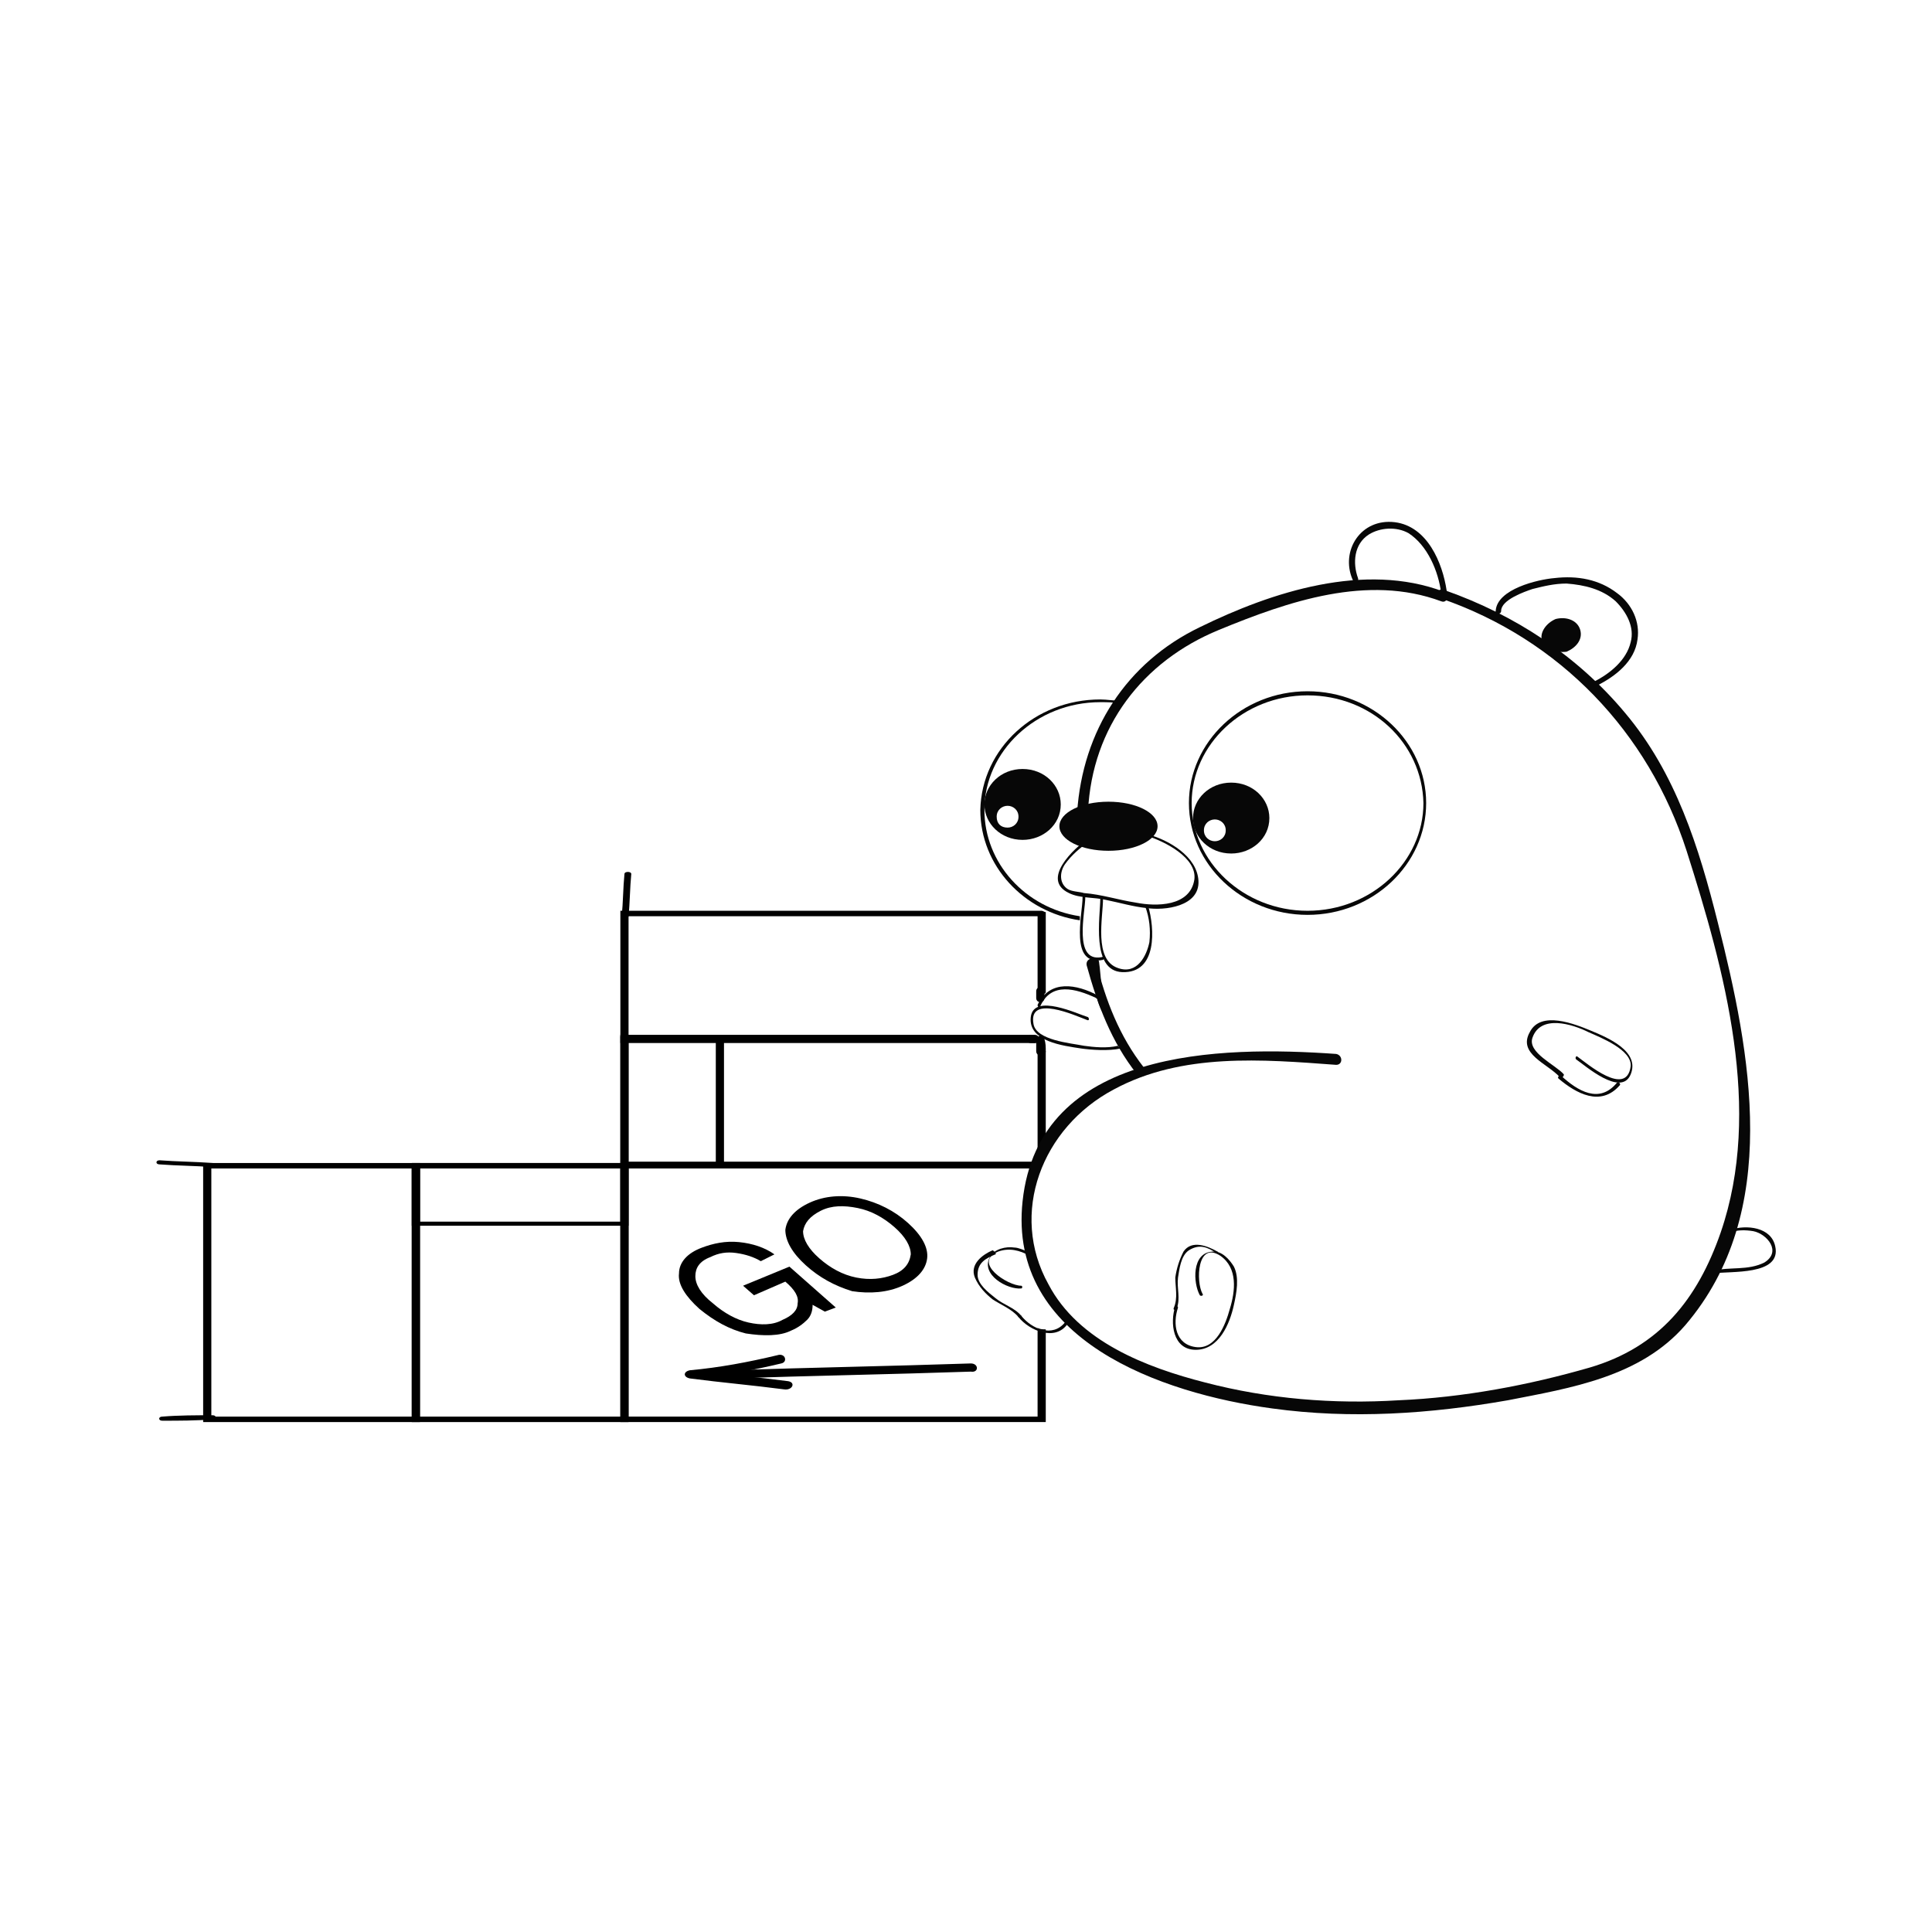 <?xml version="1.0" encoding="utf-8"?>
<!-- Generator: Adobe Illustrator 24.0.1, SVG Export Plug-In . SVG Version: 6.00 Build 0)  -->
<svg version="1.1" id="Layer_1" xmlns="http://www.w3.org/2000/svg" xmlns:xlink="http://www.w3.org/1999/xlink" x="0px" y="0px"
	 viewBox="0 0 141.7 141.7" style="enable-background:new 0 0 141.7 141.7;" xml:space="preserve">
<style type="text/css">
	.st0{fill:#070707;}
</style>
<g id="Layer_1_1_">
</g>
<g id="Layer_1_2_">
</g>
<g id="Layer_1_3_">
</g>
<g id="Layer_1_4_">
</g>
<g id="Layer_1_5_">
</g>
<g id="Layer_3">
</g>
<g id="Layer_3_1_">
</g>
<g id="Layer_1_6_">
</g>
<g id="Layer_1_7_">
</g>
<g id="Layer_1_8_">
</g>
<g id="Layer_1_9_">
</g>
<g id="Layer_1_10_">
</g>
<g id="Layer_1_11_">
</g>
<g id="Layer_1_12_">
</g>
<g id="Layer_1_13_">
</g>
<g id="Layer_1_14_">
</g>
<g id="Layer_1_15_">
</g>
<g id="Layer_1_16_">
</g>
<g id="Layer_1_17_">
</g>
<g id="Layer_1_18_">
</g>
<g id="Layer_1_19_">
</g>
<g id="Layer_1_20_">
</g>
<g id="Layer_2_1_">
</g>
<g id="Layer_1_21_">
</g>
<g id="Layer_1_22_">
</g>
<g id="Layer_1_23_">
</g>
<g id="Layer_1_24_">
</g>
<g id="Layer_2_2_">
	<g>
		<g>
			<g>
				<g>
					<path d="M76.1,97.4v6.5h-30V85.7h29.6c0.1-0.1,0.2-0.3,0.2-0.4H45.5v19h31.2v-6.8C76.5,97.5,76.3,97.5,76.1,97.4z"/>
				</g>
			</g>
			<g>
				<g>
					<path d="M46.1,104.3H30.2v-19h15.9V104.3z M30.8,103.9h14.7V85.7H30.8V103.9z"/>
				</g>
			</g>
			<g>
				<g>
					<path d="M30.8,104.3H14.9v-19h15.9V104.3z M15.5,103.9h14.7V85.7H15.5V103.9z"/>
				</g>
			</g>
			<g>
				<g>
					<path d="M46.1,76.3h29.8c-0.1-0.1-0.2-0.3-0.2-0.4H45.5v9.7h30.2c0.1-0.1,0.2-0.3,0.2-0.4H46.1L46.1,76.3L46.1,76.3z"/>
				</g>
				<g>
					<path d="M76.7,77.1c-0.2-0.2-0.4-0.3-0.6-0.5v8.6l0,0c0.1-0.1,0.2-0.2,0.2-0.3c-0.1,0.1-0.1,0.1-0.1,0.2
						c0.2-0.2,0.3-0.4,0.5-0.5V77.1C76.7,77.1,76.7,77.1,76.7,77.1z"/>
				</g>
			</g>
			<g>
				<g>
					<path d="M75.7,76.1H46.1v-8.9h30v6.2c0.2-0.2,0.4-0.4,0.6-0.6v-5.9c-0.1,0-0.2-0.1-0.3-0.1H45.5v9.7H76c0,0,0,0-0.1-0.1
						C75.9,76.3,75.8,76.2,75.7,76.1z"/>
				</g>
			</g>
			<g>
				<g>
					<path d="M53.1,85.7h-7.6V76h7.6V85.7z M46.1,85.3h6.4v-8.9h-6.4V85.3z"/>
				</g>
			</g>
			<g>
				<g>
					<path d="M46.1,89.9H30.2v-4.6h15.9V89.9z M30.8,89.6h14.7v-3.9H30.8V89.6z"/>
				</g>
			</g>
			<g>
				<g>
					<g>
						<path d="M46.1,67.2c0.1-1,0.1-2.1,0.2-3.1c0-0.2-0.5-0.2-0.5,0c-0.1,1-0.1,2.1-0.2,3.1C45.5,67.4,46.1,67.4,46.1,67.2
							L46.1,67.2z"/>
					</g>
				</g>
			</g>
			<g>
				<g>
					<g>
						<path d="M15.6,85.3c-1.3-0.1-2.6-0.1-3.9-0.2c-0.3,0-0.3,0.3,0,0.3c1.3,0.1,2.6,0.1,3.9,0.2C15.9,85.6,15.9,85.3,15.6,85.3
							L15.6,85.3z"/>
					</g>
				</g>
			</g>
			<g>
				<g>
					<g>
						<path d="M15.6,103.8c-1.2,0-2.5,0-3.7,0.1c-0.3,0-0.3,0.3,0,0.3c1.2,0,2.5,0,3.7-0.1C15.9,104.1,15.9,103.8,15.6,103.8
							L15.6,103.8z"/>
					</g>
				</g>
			</g>
			<g>
				<g>
					<g>
						<path d="M71.2,100c-5.9,0.2-11.8,0.3-17.6,0.5c-0.6,0-0.6,0.6,0,0.6c5.9-0.2,11.8-0.3,17.6-0.5C71.8,100.7,71.8,100,71.2,100
							L71.2,100z"/>
					</g>
				</g>
			</g>
			<g>
				<g>
					<g>
						<path d="M57,99.4c-2.1,0.5-4.2,0.9-6.4,1.1c-0.5,0.1-0.5,0.5,0,0.6c2.3,0.3,4.6,0.5,6.9,0.8c0.6,0.1,0.9-0.5,0.3-0.6
							c-2.3-0.3-4.6-0.5-6.9-0.8c0,0.2,0,0.4,0,0.6c2.2-0.2,4.3-0.6,6.4-1.1C57.8,99.9,57.6,99.2,57,99.4L57,99.4z"/>
					</g>
				</g>
			</g>
			<g>
				<path d="M51.3,96c-1-0.9-1.6-1.8-1.5-2.6c0-0.8,0.6-1.5,1.7-1.9c0.8-0.3,1.7-0.5,2.7-0.4c1,0.1,1.9,0.4,2.6,0.9l-1,0.5
					c-0.5-0.3-1.1-0.5-1.8-0.6c-0.7-0.1-1.3,0-1.9,0.3c-0.8,0.3-1.1,0.8-1.1,1.4c0,0.6,0.4,1.3,1.3,2c0.8,0.7,1.7,1.2,2.6,1.4
					c0.9,0.2,1.8,0.2,2.5-0.2c0.7-0.3,1.1-0.7,1.1-1.2c0.1-0.5-0.2-1-0.9-1.6l-2.3,1l-0.8-0.7l3.4-1.4l3.4,3l-0.8,0.3l-0.9-0.5
					c0,0.4-0.1,0.8-0.4,1.1c-0.3,0.3-0.7,0.6-1.2,0.8C57.2,98,56,98,54.7,97.8C53.5,97.5,52.4,96.9,51.3,96z"/>
				<path d="M59.1,92.8c-1-0.9-1.5-1.8-1.5-2.6c0.1-0.8,0.7-1.5,1.8-2c1.1-0.5,2.4-0.6,3.7-0.3c1.3,0.3,2.5,0.9,3.5,1.8
					c1,0.9,1.5,1.8,1.4,2.6c-0.1,0.8-0.7,1.5-1.8,2c-1.1,0.5-2.4,0.6-3.7,0.4C61.2,94.3,60.1,93.7,59.1,92.8z M60.1,92.3
					c0.8,0.7,1.7,1.2,2.7,1.4c1,0.2,1.9,0.1,2.7-0.2c0.8-0.3,1.2-0.8,1.3-1.5c0-0.6-0.4-1.3-1.2-2c-0.8-0.7-1.7-1.2-2.7-1.4
					c-1-0.2-1.9-0.2-2.7,0.2c-0.8,0.4-1.2,0.9-1.3,1.5C58.9,90.9,59.3,91.6,60.1,92.3z"/>
			</g>
		</g>
		<g>
			<g>
				<path class="st0" d="M80.6,70.5c0.2,1.3,0.1,2.8,0.9,3.9c0.2,0.2-0.2,0.4-0.4,0.2c-0.9-1.2-0.8-2.7-1-4.1
					C80.1,70.2,80.5,70.2,80.6,70.5L80.6,70.5z"/>
			</g>
		</g>
		<g>
			<g>
				<path class="st0" d="M126.9,90.2c1.2-0.4,3-0.2,3.3,1.2c0.5,2.2-3.4,1.8-4.5,2c-0.1,0-0.2-0.2-0.1-0.2c1.3-0.3,2.6,0,3.8-0.6
					c1.3-0.8,0.2-2.1-0.8-2.3c-0.6-0.1-1.2-0.1-1.7,0.1C126.8,90.4,126.8,90.2,126.9,90.2L126.9,90.2z"/>
			</g>
		</g>
		<g>
			<g>
				<g>
					<path class="st0" d="M86.4,95.9c-0.4,1.2-0.2,2.7,1.3,2.9c1.5,0.2,2.2-1.7,2.5-2.8c0.4-1.3,0.6-3-0.7-3.9
						c-1.7-1.1-1.8,1.9-1.3,2.8c0.1,0.1-0.1,0.2-0.2,0.1c-0.5-0.9-0.6-3.1,0.9-3.2c0.7-0.1,1.3,0.6,1.6,1.1c0.4,0.8,0.2,1.9,0,2.8
						c-0.3,1.4-1.1,3.3-2.8,3.3c-1.7,0-1.9-2-1.5-3.2C86.2,95.7,86.4,95.8,86.4,95.9L86.4,95.9z"/>
				</g>
			</g>
			<g>
				<g>
					<path class="st0" d="M89.2,91.9c-0.6-0.4-1.2-0.7-2-0.2c-0.6,0.4-0.7,1.4-0.8,2c-0.1,0.8,0.2,1.5-0.1,2.3
						c-0.1,0.1-0.3,0.1-0.2-0.1c0.3-0.7,0.1-1.5,0.1-2.2c0.1-0.7,0.3-1.3,0.6-1.9c0.6-0.9,1.8-0.4,2.5,0
						C89.4,91.8,89.3,92,89.2,91.9L89.2,91.9z"/>
				</g>
			</g>
		</g>
		<g>
			<g>
				<path class="st0" d="M114.4,79c-0.9-1-3.1-1.7-2.2-3.3c0.8-1.6,3.3-0.6,4.5-0.1c1.2,0.5,3.6,1.5,2.9,3.2c-0.7,1.7-3.4-0.7-4-1.1
					c-0.1-0.1,0-0.3,0.1-0.2c0.7,0.5,3.6,3,3.9,0.7c0.1-1.2-2.2-2.1-3.1-2.5c-1.2-0.6-3.5-1.3-4.1,0.4c-0.4,1.1,1.7,2,2.3,2.7
					C114.7,79,114.5,79.1,114.4,79L114.4,79z"/>
			</g>
		</g>
		<g>
			<g>
				<path class="st0" d="M118.8,79.6c-1.4,1.6-3.2,0.6-4.5-0.5c-0.1-0.1,0.1-0.3,0.2-0.2c1.2,1.1,2.8,2.1,4.1,0.5
					C118.7,79.3,118.9,79.5,118.8,79.6L118.8,79.6z"/>
			</g>
		</g>
		<g>
			<g>
				<path class="st0" d="M116.9,50c1.2-0.6,2.4-1.6,2.7-2.9c0.3-1.1-0.3-2.2-1.1-3c-1-0.9-2.3-1.2-3.6-1.3c-0.9,0-1.7,0.2-2.5,0.4
					c-0.6,0.2-2.3,0.8-2.3,1.6c0,0.3-0.5,0.3-0.4,0c0.1-1.6,3.1-2.3,4.3-2.4c1.7-0.2,3.3,0.1,4.6,1.1c1.1,0.8,1.7,2.1,1.5,3.4
					c-0.2,1.6-1.6,2.7-3,3.4C116.8,50.5,116.6,50.1,116.9,50L116.9,50z"/>
			</g>
		</g>
		<g>
			<path class="st0" d="M113.1,47c-0.2-0.6,0.3-1.3,1-1.6c0.8-0.2,1.6,0.1,1.8,0.8s-0.3,1.3-1,1.6C114.1,47.9,113.3,47.6,113.1,47z"
				/>
		</g>
		<g>
			<g>
				<path class="st0" d="M105.7,43.5c-0.2-1.6-1-3.5-2.4-4.4c-0.9-0.5-2.1-0.4-2.9,0.1c-1.1,0.7-1.2,2.1-0.8,3.2
					c0.1,0.3-0.3,0.4-0.4,0.1c-0.9-2.1,0.6-4.5,3.1-4.2c2.4,0.3,3.5,3,3.8,5C106.2,43.6,105.7,43.8,105.7,43.5L105.7,43.5z"/>
			</g>
		</g>
		<g>
			<path class="st0" d="M95.9,67.1c-4.8,0-8.7-3.7-8.7-8.2s3.9-8.2,8.7-8.2c4.8,0,8.7,3.7,8.7,8.2C104.6,63.4,100.7,67.1,95.9,67.1z
				 M95.9,51c-4.7,0-8.5,3.6-8.5,7.9s3.8,7.9,8.5,7.9s8.5-3.6,8.5-7.9C104.3,54.5,100.6,51,95.9,51z"/>
		</g>
		<g>
			<path class="st0" d="M90.3,57.4c1.6,0,2.8,1.2,2.8,2.6c0,1.5-1.3,2.6-2.8,2.6c-1.6,0-2.8-1.2-2.8-2.6
				C87.5,58.6,88.7,57.4,90.3,57.4z M89.1,61.7c0.4,0,0.8-0.3,0.8-0.8s-0.4-0.8-0.8-0.8c-0.4,0-0.8,0.3-0.8,0.8
				C88.3,61.4,88.7,61.7,89.1,61.7z"/>
		</g>
		<g>
			<g>
				<path class="st0" d="M84.4,61.4c-0.1,0-0.2,0-0.3,0c0-0.1,0.1-0.1,0.1-0.2c1.5,0.4,3.6,1.6,3.7,3.4c0.1,1.9-2.5,2.2-3.8,2
					c-1-0.1-2-0.4-3-0.6c-0.8-0.2-1.9-0.1-2.7-0.5c-2.1-1,0.4-3.3,1.4-4c0.1-0.1,0.2,0.1,0.1,0.2c-0.7,0.5-1.3,1-1.8,1.7
					c-0.4,0.6-0.4,1.4,0.2,1.8c0.3,0.2,0.9,0.2,1.2,0.3c1.3,0.1,2.5,0.5,3.8,0.7c1.5,0.3,4,0.3,4.3-1.7c0.2-1.6-2.2-2.8-3.5-3.2
					c-0.1-0.1-0.1-0.2,0.1-0.2c0.1,0,0.2,0,0.3,0C84.6,61.3,84.5,61.5,84.4,61.4L84.4,61.4z"/>
			</g>
		</g>
		<g>
			<path class="st0" d="M77.7,60.6c0-1,1.6-1.8,3.6-1.8c2,0,3.6,0.8,3.6,1.8s-1.6,1.8-3.6,1.8C79.3,62.4,77.7,61.6,77.7,60.6z"/>
		</g>
		<g>
			<g>
				<path class="st0" d="M80.9,65.9c0,1.4-0.7,4.5,1.1,5.1c1.4,0.5,2.1-0.9,2.3-1.9c0.1-0.9,0-1.8-0.3-2.6c-0.1-0.1,0.2-0.2,0.2-0.1
					c0.5,1.7,0.7,5-1.9,4.9c-2.3-0.1-1.6-4.1-1.6-5.4C80.7,65.8,80.9,65.8,80.9,65.9L80.9,65.9z"/>
			</g>
		</g>
		<g>
			<g>
				<path class="st0" d="M80.9,70.4c-2.5,0.5-1.5-3.3-1.5-4.6c0-0.1,0.2-0.1,0.2,0c0,1.1-0.9,4.8,1.2,4.4C81,70.1,81,70.3,80.9,70.4
					L80.9,70.4z"/>
			</g>
		</g>
		<g>
			<path class="st0" d="M75,56.4c1.6,0,2.8,1.2,2.8,2.6c0,1.5-1.3,2.6-2.8,2.6c-1.6,0-2.8-1.2-2.8-2.6C72.2,57.6,73.4,56.4,75,56.4z
				 M73.9,60.7c0.4,0,0.8-0.3,0.8-0.8s-0.4-0.8-0.8-0.8c-0.4,0-0.8,0.3-0.8,0.8C73.1,60.4,73.4,60.7,73.9,60.7z"/>
		</g>
		<g>
			<g>
				<path class="st0" d="M79.7,70.8c0.8,2.9,1.8,5.6,3.7,8c0.3,0.4,0.9-0.2,0.5-0.5c-1.8-2.3-2.8-4.9-3.5-7.7
					C80.3,70.1,79.6,70.3,79.7,70.8L79.7,70.8z"/>
			</g>
		</g>
		<g>
			<g>
				<path class="st0" d="M79.8,59.5c0.3-6.2,4-11,9.6-13.3c5.1-2.1,10.9-4.1,16.3-2.1c0.5,0.2,0.6-0.6,0.2-0.7
					c-5.8-2.2-12.6,0-17.9,2.6c-5.4,2.6-8.6,7.6-9,13.6C79,60,79.8,60,79.8,59.5L79.8,59.5z"/>
			</g>
		</g>
		<g>
			<g>
				<path class="st0" d="M105.7,43.9c8.7,3,15.2,9.8,18,18.5c2.8,8.8,5.6,19,2.5,28c-1.7,4.9-4.5,8.4-9.6,9.9
					c-4.5,1.3-9.3,2.2-14,2.4c-4.8,0.3-9.6-0.1-14.2-1.3c-4.3-1.1-9.3-3-11.5-7.2C74,89,76.4,82.7,81.7,79.9
					c5-2.7,10.9-2.2,16.3-1.8c0.5,0,0.5-0.7,0-0.8c-8.5-0.6-21.8-0.4-23,10.8c-1.1,10.2,10.2,14.1,18.3,15.2
					c5.8,0.8,11.6,0.4,17.3-0.6c4.6-0.9,9.7-1.7,13-5.5c7.1-8.3,4.8-20,2.4-29.5c-1.4-5.6-3.1-11-6.8-15.4c-3.5-4.2-8.1-7.2-13.2-9
					C105.4,43,105.2,43.8,105.7,43.9L105.7,43.9z"/>
			</g>
		</g>
		<g>
			<g>
				<g>
					<path class="st0" d="M74.9,96.5c0.8,1,2.3,1.6,3.2,0.5c0.1-0.1,0.1-0.2,0.2-0.3c0.1,0.1,0.1,0.1,0.1,0.2
						c-0.1,0.1-0.1,0.2-0.1,0.2c-0.9,1.3-2.8,0.5-3.6-0.5C74.6,96.5,74.8,96.4,74.9,96.5z"/>
				</g>
				<g>
					<path class="st0" d="M72.6,92.2c0.3-0.6,1.2-0.8,1.8-0.7c0.3,0,0.7,0.2,1,0.3c0,0.1,0.1,0.2,0.1,0.3l0,0
						c-0.7-0.4-1.5-0.6-2.3-0.3c-1.9,0.8,0.7,2.5,1.7,2.5c0.1,0,0.1,0.2,0,0.2C73.9,94.6,71.9,93.5,72.6,92.2z"/>
				</g>
			</g>
			<g>
				<g>
					<path class="st0" d="M73,92c-0.7,0.3-1.3,0.6-1.3,1.5c0,0.7,0.8,1.3,1.3,1.7c0.6,0.5,1.4,0.7,1.9,1.3c0.1,0.1-0.1,0.2-0.2,0.1
						c-0.5-0.6-1.3-0.9-1.9-1.3c-0.5-0.4-1-0.9-1.3-1.6c-0.4-1,0.6-1.7,1.3-2C73,91.8,73.1,92,73,92L73,92z"/>
				</g>
			</g>
		</g>
		<g>
			<g>
				<path class="st0" d="M80.7,51.3c0.5,0,1,0.1,1.6,0.1c-0.1,0.1-0.1,0.2-0.2,0.2c-0.4-0.1-0.9-0.1-1.4-0.1c-4.7,0-8.5,3.6-8.5,7.9
					c0,3.9,3,7.2,7,7.8v0.3c-4.1-0.6-7.3-4-7.3-8.1C72,54.9,75.9,51.3,80.7,51.3z"/>
			</g>
		</g>
		<g>
			<g>
				<path class="st0" d="M75.6,74.6c0.2-1.8,3.5-0.2,4.2,0c0.1,0.1,0.1,0.3-0.1,0.2c-0.8-0.3-4.3-1.9-3.9,0.3
					c0.2,1.2,2.7,1.4,3.7,1.6c0.7,0.1,1.7,0.2,2.5,0c0,0,0,0.1,0.1,0.1c0,0,0.1,0.1,0.1,0.1c-0.9,0.2-2.2,0.1-2.9,0
					C78,76.7,75.4,76.4,75.6,74.6z"/>
			</g>
		</g>
		<g>
			<g>
				<path class="st0" d="M76.1,73.7c0.9-1.9,2.9-1.5,4.4-0.7l0,0c0,0.1,0,0.1,0,0.2c0,0-0.1,0.1-0.1,0c-1.5-0.7-3.3-1.2-4.1,0.6
					C76.3,74,76.1,73.9,76.1,73.7z"/>
			</g>
		</g>
		<g>
			<g>
				<path d="M76.6,77.1c0-0.3,0-0.5,0-0.8c-0.2,0-0.4,0.1-0.6,0.1c0.1,0.3,0.1,0.5,0.1,0.7c-0.1,0.4,0.6,0.4,0.6,0
					c0-0.3,0-0.6-0.1-0.9c-0.1-0.3-0.6-0.3-0.6,0.1c0,0.3,0,0.5,0,0.8C76,77.5,76.6,77.5,76.6,77.1L76.6,77.1z"/>
			</g>
		</g>
		<g>
			<g>
				<path d="M75.6,76.5c0.1,0,0.2,0,0.3,0c0.4,0,0.4-0.6,0-0.6c-0.1,0-0.2,0-0.3,0C75.2,75.9,75.2,76.5,75.6,76.5L75.6,76.5z"/>
			</g>
		</g>
		<g>
			<g>
				<path d="M76,72.7c0,0.2,0,0.3,0,0.5c0,0.4,0.6,0.4,0.6,0c0-0.2,0-0.3,0-0.5C76.6,72.3,76,72.3,76,72.7L76,72.7z"/>
			</g>
		</g>
	</g>
</g>
</svg>
